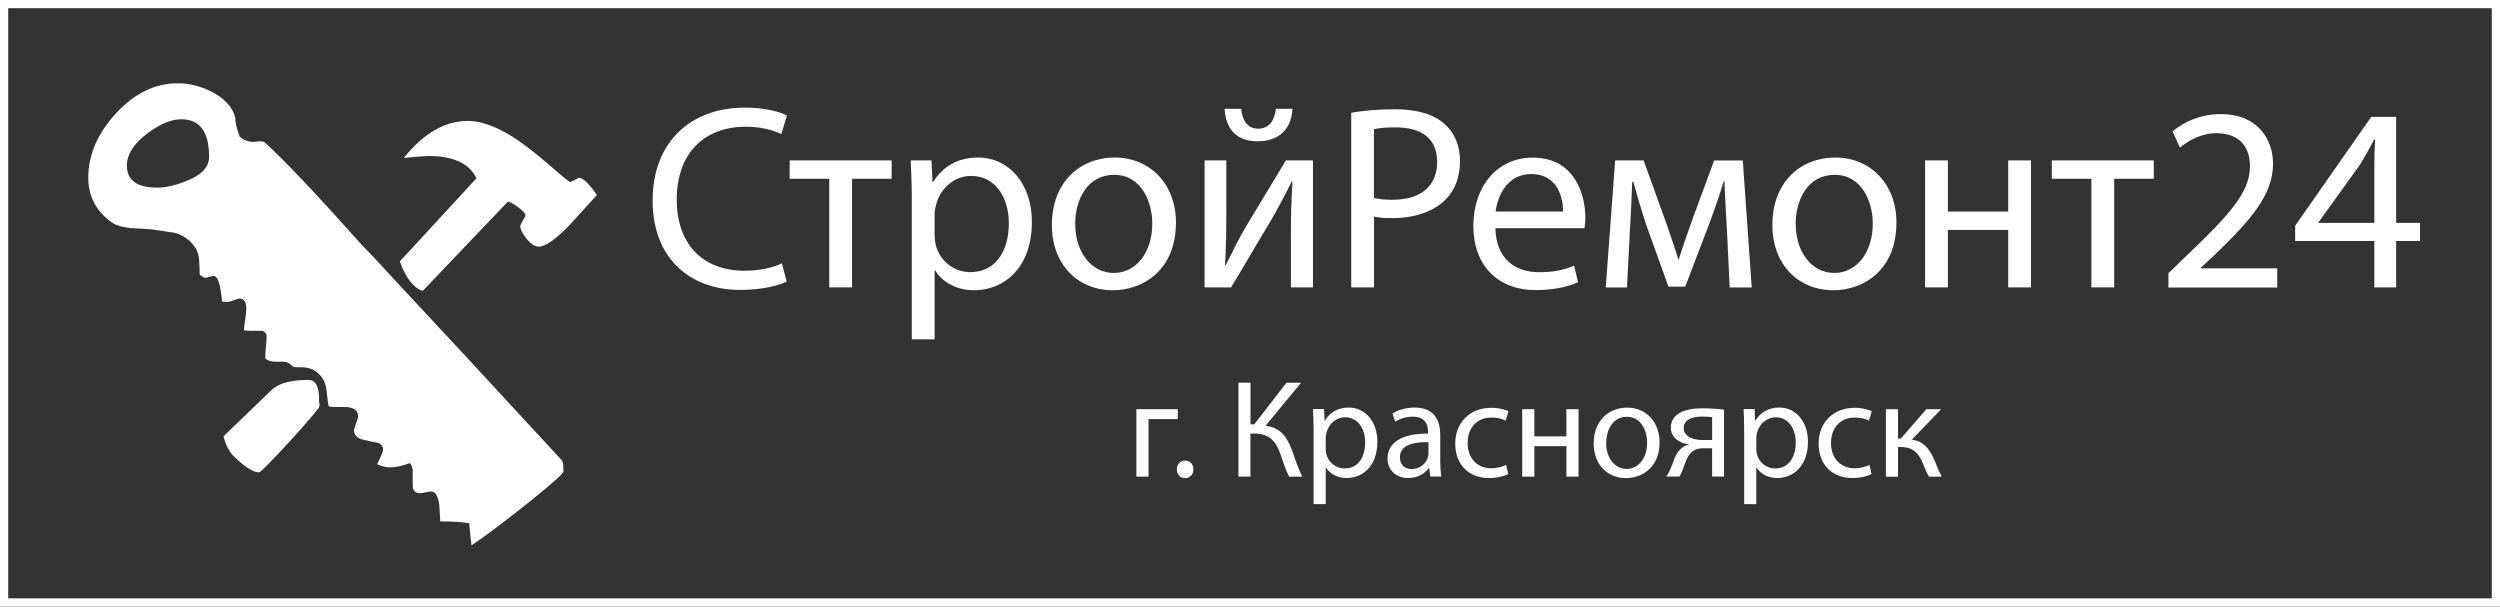 <?xml version="1.0" encoding="UTF-8"?>
<svg xmlns="http://www.w3.org/2000/svg" version="1.1" viewBox="0 0 305 74">
  <rect x="0" y="0" width="305" height="74" fill="#333333" stroke="none"/>
  <g id="Layer_1">
    <path d="M304,1v72H1V1h303M305,0H0v74h305V0h0Z" fill="#fff"/>
    <path d="M68.77,57.47c0,.26-1.38,1.5-4.14,3.72-2.76,2.21-5.13,4-7.11,5.35-.07-.6-.17-1.5-.28-2.7-.75-.15-1.89-.23-3.42-.23h-.11c-.04-.64-.08-1.3-.11-1.97-.15-1.13-.49-1.69-1.01-1.69-.08,0-.29.04-.64.11-.35.07-.59.11-.7.11-.6,0-.9-.32-.9-.96v-1.69c0-.49-.13-.83-.39-1.01-.94.34-1.73.51-2.37.51-.49,0-1.01-.13-1.58-.39.49-.98.73-1.58.73-1.8,0-.34-.19-.6-.56-.79-.6-.11-1.22-.24-1.86-.39-.75-.19-1.13-.58-1.13-1.18,0-.07.08-.35.25-.82.17-.47.25-.74.25-.82,0-.79-.56-1.18-1.69-1.18h-1.24c-.38,0-.59-.04-.65-.11-.06-.08-.14-.66-.25-1.75-.08-.71-.25-1.26-.51-1.63-.6-.9-1.45-1.35-2.53-1.35h-.28c-.38,0-.64-.02-.79-.06-.15-.19-.39-.37-.73-.56-.19-.04-.39-.06-.62-.06h-.73c-.56,0-1-.13-1.3-.39v-.28c0-.26.03-.69.08-1.27.06-.58.08-1,.08-1.27,0-.15-.15-.34-.45-.56h-1.35c-.38,0-.7-.02-.96-.06v-.11c0-.19.05-.58.14-1.18.09-.6.14-1.05.14-1.35,0-.83-.28-1.24-.84-1.24-.11,0-.33.07-.65.2-.32.13-.54.2-.65.2h-.79c-.08-.6-.17-1.22-.28-1.86-.19-.86-.45-1.3-.79-1.3-.11,0-.27.04-.48.11-.21.08-.37.11-.48.11-.23,0-.47-.13-.73-.4,0-.53-.02-1.1-.06-1.72-.04-.62-.21-1.16-.51-1.61-.6-.87-1.43-1.45-2.48-1.75-.19-.04-1.07-.17-2.65-.4-.86-.07-1.75-.13-2.65-.17-1.13-.11-1.93-.36-2.42-.73-1.88-1.36-2.82-3.16-2.82-5.42,0-2.79,1.13-5.4,3.38-7.85,2.25-2.45,4.77-3.67,7.55-3.67,1.31,0,2.65.32,4,.97,1.65.83,2.65,1.89,2.99,3.18,0,.61.19,1.4.56,2.38.53.42,1.09.62,1.69.62.15,0,.32-.02.51-.06h.45c.15,0,.28.04.39.11,2.44,2.22,6.42,6.42,11.94,12.62.94.94,2.37,2.46,4.28,4.56,4.47,4.77,11.15,11.98,20.05,21.63.11.15.17.49.17,1.01,0-.11,0-.02,0,.28ZM25.51,19.14c0-3.06-1.13-4.59-3.38-4.59-1.24,0-2.61.57-4.11,1.7-1.69,1.25-2.54,2.57-2.54,3.97,0,1.78,1.24,2.67,3.72,2.67,1.01,0,2.18-.26,3.49-.79,1.88-.72,2.82-1.7,2.82-2.95ZM38.92,48.68v.28c.04.15.06.28.06.39,0,.19-.04.34-.11.45-1.09,1.35-2.54,3-4.34,4.93-1.8,1.93-2.78,2.9-2.93,2.9-.71,0-1.77-.68-3.15-2.03-.53-.56-.92-1.35-1.18-2.37,1.99-1.92,3.98-3.83,5.97-5.75.86-.75,2.33-1.13,4.39-1.13.86,0,1.3.77,1.3,2.31ZM72.83,23.78c-2.22,2.44-3.34,3.68-3.38,3.72-1.69,1.73-2.93,2.59-3.72,2.59-.49,0-1.01-.36-1.58-1.07-.45-.6-.68-1.07-.68-1.41,0-.11.1-.34.31-.68.21-.34.31-.56.31-.68,0-.23-.3-.55-.9-.99-.6-.43-1.01-.65-1.24-.65l-10.37,10.87c-1.12-.34-2.06-1.53-2.8-3.59l9.35-10.14c-.87-1.81-2.82-2.72-5.87-2.72-.23,0-1.22.08-2.99.23,2.4-3,5.01-4.51,7.83-4.51,1.54,0,3.34.64,5.41,1.92,1.35.86,2.91,2.07,4.68,3.61,1.46,1.28,2.25,1.92,2.37,1.92.07,0,.26-.08.56-.25.3-.17.49-.25.56-.25.45,0,1.16.7,2.14,2.08Z" fill="#fff"/>
    <g>
      <g>
        <path d="M143.69,49.92v1.21h-3.57v7.02h-1.48v-8.23h5.05Z" fill="#fff"/>
        <path d="M143.57,57.26c0-.63.43-1.07,1.02-1.07s1,.44,1,1.07-.39,1.07-1.02,1.07c-.59,0-1-.46-1-1.07Z" fill="#fff"/>
        <path d="M152.56,46.69v5.08h.46l3.93-5.08h1.78l-4.33,5.25c1.89.25,2.62,1.41,3.21,2.96.43,1.17.75,2.23,1.26,3.25h-1.6c-.41-.78-.73-1.8-1.04-2.7-.53-1.51-1.26-2.55-3.2-2.55h-.48v5.25h-1.46v-11.46h1.46Z" fill="#fff"/>
        <path d="M160.26,52.6c0-1.05-.03-1.9-.07-2.69h1.34l.07,1.41h.03c.61-1,1.58-1.6,2.92-1.6,1.99,0,3.49,1.68,3.49,4.18,0,2.96-1.8,4.42-3.74,4.42-1.09,0-2.04-.48-2.53-1.29h-.03v4.47h-1.48v-8.91ZM161.74,54.79c0,.22.03.42.07.61.27,1.04,1.17,1.75,2.24,1.75,1.58,0,2.5-1.29,2.5-3.18,0-1.65-.87-3.06-2.45-3.06-1.02,0-1.97.73-2.26,1.85-.05.19-.1.41-.1.61v1.41Z" fill="#fff"/>
        <path d="M174.49,58.14l-.12-1.04h-.05c-.46.65-1.34,1.22-2.52,1.22-1.67,0-2.52-1.17-2.52-2.36,0-1.99,1.77-3.08,4.95-3.06v-.17c0-.68-.19-1.9-1.87-1.9-.77,0-1.56.24-2.14.61l-.34-.99c.68-.44,1.67-.73,2.7-.73,2.52,0,3.13,1.72,3.13,3.37v3.08c0,.71.03,1.41.14,1.97h-1.36ZM174.27,53.94c-1.63-.03-3.48.25-3.48,1.85,0,.97.65,1.43,1.41,1.43,1.07,0,1.75-.68,1.99-1.38.05-.15.08-.32.08-.48v-1.43Z" fill="#fff"/>
        <path d="M184,57.84c-.39.2-1.26.48-2.36.48-2.48,0-4.1-1.68-4.1-4.2s1.73-4.37,4.42-4.37c.88,0,1.67.22,2.07.42l-.34,1.16c-.36-.2-.92-.39-1.73-.39-1.89,0-2.91,1.39-2.91,3.11,0,1.9,1.22,3.08,2.86,3.08.85,0,1.41-.22,1.84-.41l.25,1.12Z" fill="#fff"/>
        <path d="M187.19,49.92v3.32h3.91v-3.32h1.48v8.23h-1.48v-3.72h-3.91v3.72h-1.48v-8.23h1.48Z" fill="#fff"/>
        <path d="M202.47,53.96c0,3.04-2.11,4.37-4.1,4.37-2.23,0-3.94-1.63-3.94-4.23,0-2.75,1.8-4.37,4.08-4.37s3.96,1.72,3.96,4.23ZM195.95,54.05c0,1.8,1.04,3.16,2.5,3.16s2.5-1.34,2.5-3.2c0-1.39-.7-3.16-2.46-3.16s-2.53,1.63-2.53,3.2Z" fill="#fff"/>
        <path d="M210.36,58.14h-1.48v-3.45h-1.11c-.63,0-1.05.17-1.38.46-.61.49-.83,1.51-1.16,2.31-.1.25-.22.48-.34.68h-1.6c.19-.27.36-.58.51-.93.36-.8.56-1.87,1.29-2.48.25-.22.56-.41.93-.48v-.05c-1.07-.12-2.18-.78-2.18-2.04,0-.85.46-1.43,1.09-1.79.68-.39,1.68-.56,2.75-.56.99,0,1.94.08,2.65.17v8.16ZM208.88,50.9c-.37-.05-.71-.08-1.24-.08-1.02,0-2.23.29-2.23,1.43,0,1.05,1.31,1.43,2.19,1.43h1.28v-2.77Z" fill="#fff"/>
        <path d="M212.79,52.6c0-1.05-.03-1.9-.07-2.69h1.34l.07,1.41h.03c.61-1,1.58-1.6,2.92-1.6,1.99,0,3.49,1.68,3.49,4.18,0,2.96-1.8,4.42-3.74,4.42-1.09,0-2.04-.48-2.53-1.29h-.03v4.47h-1.48v-8.91ZM214.27,54.79c0,.22.03.42.07.61.27,1.04,1.17,1.75,2.24,1.75,1.58,0,2.5-1.29,2.5-3.18,0-1.65-.87-3.06-2.45-3.06-1.02,0-1.97.73-2.26,1.85-.05.19-.1.41-.1.61v1.41Z" fill="#fff"/>
        <path d="M228.33,57.84c-.39.2-1.26.48-2.36.48-2.48,0-4.1-1.68-4.1-4.2s1.73-4.37,4.42-4.37c.88,0,1.67.22,2.07.42l-.34,1.16c-.36-.2-.92-.39-1.73-.39-1.89,0-2.91,1.39-2.91,3.11,0,1.9,1.22,3.08,2.86,3.08.85,0,1.41-.22,1.84-.41l.25,1.12Z" fill="#fff"/>
        <path d="M231.56,49.92v3.57h.36l3.09-3.57h1.82l-3.59,3.72c1.33.14,2.12,1.02,2.77,2.5.22.54.51,1.34.88,2.01h-1.56c-.22-.36-.51-1-.76-1.68-.56-1.33-1.33-1.94-2.72-1.94h-.29v3.62h-1.48v-8.23h1.48Z" fill="#fff"/>
      </g>
      <g>
        <path d="M95.98,34.35c-1.02.51-3.07,1.02-5.7,1.02-6.08,0-10.66-3.84-10.66-10.91s4.58-11.33,11.26-11.33c2.69,0,4.38.58,5.12.96l-.67,2.27c-1.06-.51-2.56-.9-4.35-.9-5.06,0-8.42,3.23-8.42,8.9,0,5.28,3.04,8.67,8.29,8.67,1.7,0,3.42-.35,4.54-.9l.58,2.21Z" fill="#fff"/>
        <path d="M108.78,19.57v2.24h-4.83v13.25h-2.78v-13.25h-4.83v-2.24h12.45Z" fill="#fff"/>
        <path d="M111.24,24.63c0-1.98-.06-3.58-.13-5.06h2.53l.13,2.66h.06c1.15-1.89,2.98-3.01,5.5-3.01,3.74,0,6.56,3.17,6.56,7.87,0,5.57-3.39,8.32-7.04,8.32-2.05,0-3.84-.9-4.77-2.43h-.06v8.42h-2.78v-16.77ZM114.03,28.75c0,.42.06.8.13,1.15.51,1.95,2.21,3.3,4.22,3.3,2.98,0,4.7-2.43,4.7-5.98,0-3.1-1.63-5.76-4.61-5.76-1.92,0-3.71,1.38-4.26,3.49-.1.35-.19.77-.19,1.15v2.66Z" fill="#fff"/>
        <path d="M143.46,27.19c0,5.73-3.97,8.22-7.71,8.22-4.19,0-7.42-3.07-7.42-7.97,0-5.18,3.39-8.22,7.68-8.22s7.46,3.23,7.46,7.97ZM131.18,27.35c0,3.39,1.95,5.95,4.7,5.95s4.7-2.53,4.7-6.02c0-2.62-1.31-5.95-4.64-5.95s-4.77,3.07-4.77,6.02Z" fill="#fff"/>
        <path d="M149.61,19.57v6.53c0,2.46-.03,4-.16,6.21l.1.03c.93-1.89,1.47-2.98,2.5-4.77l4.83-8h3.3v15.49h-2.69v-6.56c0-2.53.06-3.84.19-6.34h-.1c-.99,1.98-1.66,3.23-2.56,4.8-1.47,2.4-3.17,5.38-4.83,8.1h-3.23v-15.49h2.66ZM151.43,13.27c.1,1.38.77,2.43,2.05,2.43,1.38,0,2.02-1.02,2.18-2.43h2.02c-.13,2.62-1.79,3.97-4.25,3.97-2.82,0-3.9-1.76-4.03-3.97h2.05Z" fill="#fff"/>
        <path d="M164.84,13.75c1.34-.22,3.1-.42,5.34-.42,2.75,0,4.77.64,6.05,1.79,1.18,1.02,1.89,2.59,1.89,4.51s-.58,3.49-1.66,4.61c-1.47,1.57-3.87,2.37-6.59,2.37-.83,0-1.6-.03-2.24-.19v8.64h-2.78V13.75ZM167.62,24.15c.61.16,1.38.22,2.3.22,3.36,0,5.41-1.63,5.41-4.61s-2.02-4.22-5.09-4.22c-1.22,0-2.14.1-2.62.22v8.38Z" fill="#fff"/>
        <path d="M182.44,27.83c.06,3.81,2.5,5.38,5.31,5.38,2.02,0,3.23-.35,4.29-.8l.48,2.02c-.99.45-2.69.96-5.15.96-4.77,0-7.62-3.14-7.62-7.81s2.75-8.35,7.26-8.35c5.06,0,6.4,4.45,6.4,7.3,0,.58-.06,1.02-.1,1.31h-10.88ZM190.69,25.81c.03-1.79-.74-4.58-3.9-4.58-2.85,0-4.1,2.62-4.32,4.58h8.22Z" fill="#fff"/>
        <path d="M197.06,19.57h3.46l2.82,7.81c.38,1.15,1.06,3.04,1.41,4.26h.06c.35-1.15,1.22-3.62,1.82-5.31l2.5-6.75h3.49l1.09,15.49h-2.69l-.35-7.39c-.1-1.66-.22-3.65-.29-5.54h-.1c-.42,1.41-.83,2.66-1.7,5.02l-2.98,7.81h-2.05l-2.75-7.65c-.48-1.47-1.15-3.71-1.54-5.15h-.13c-.06,1.82-.16,3.87-.26,5.57l-.38,7.33h-2.59l1.15-15.49Z" fill="#fff"/>
        <path d="M231.36,27.19c0,5.73-3.97,8.22-7.71,8.22-4.19,0-7.42-3.07-7.42-7.97,0-5.18,3.39-8.22,7.68-8.22s7.46,3.23,7.46,7.97ZM219.08,27.35c0,3.39,1.95,5.95,4.7,5.95s4.7-2.53,4.7-6.02c0-2.62-1.31-5.95-4.64-5.95s-4.77,3.07-4.77,6.02Z" fill="#fff"/>
        <path d="M237.64,19.57v6.24h7.36v-6.24h2.78v15.49h-2.78v-7.01h-7.36v7.01h-2.78v-15.49h2.78Z" fill="#fff"/>
        <path d="M262.76,19.57v2.24h-4.83v13.25h-2.78v-13.25h-4.83v-2.24h12.45Z" fill="#fff"/>
        <path d="M264.55,35.06v-1.73l2.21-2.14c5.31-5.06,7.71-7.74,7.74-10.88,0-2.11-1.02-4.06-4.13-4.06-1.89,0-3.46.96-4.42,1.76l-.9-1.98c1.44-1.22,3.49-2.11,5.89-2.11,4.48,0,6.37,3.07,6.37,6.05,0,3.84-2.78,6.94-7.17,11.17l-1.66,1.54v.06h9.34v2.34h-13.28Z" fill="#fff"/>
        <path d="M289.67,35.06v-5.66h-9.66v-1.86l9.28-13.28h3.04v12.93h2.91v2.21h-2.91v5.66h-2.66ZM289.67,27.19v-6.94c0-1.09.03-2.18.1-3.26h-.1c-.64,1.22-1.15,2.11-1.73,3.07l-5.09,7.07v.06h6.82Z" fill="#fff"/>
      </g>
    </g>
  </g>
</svg>
